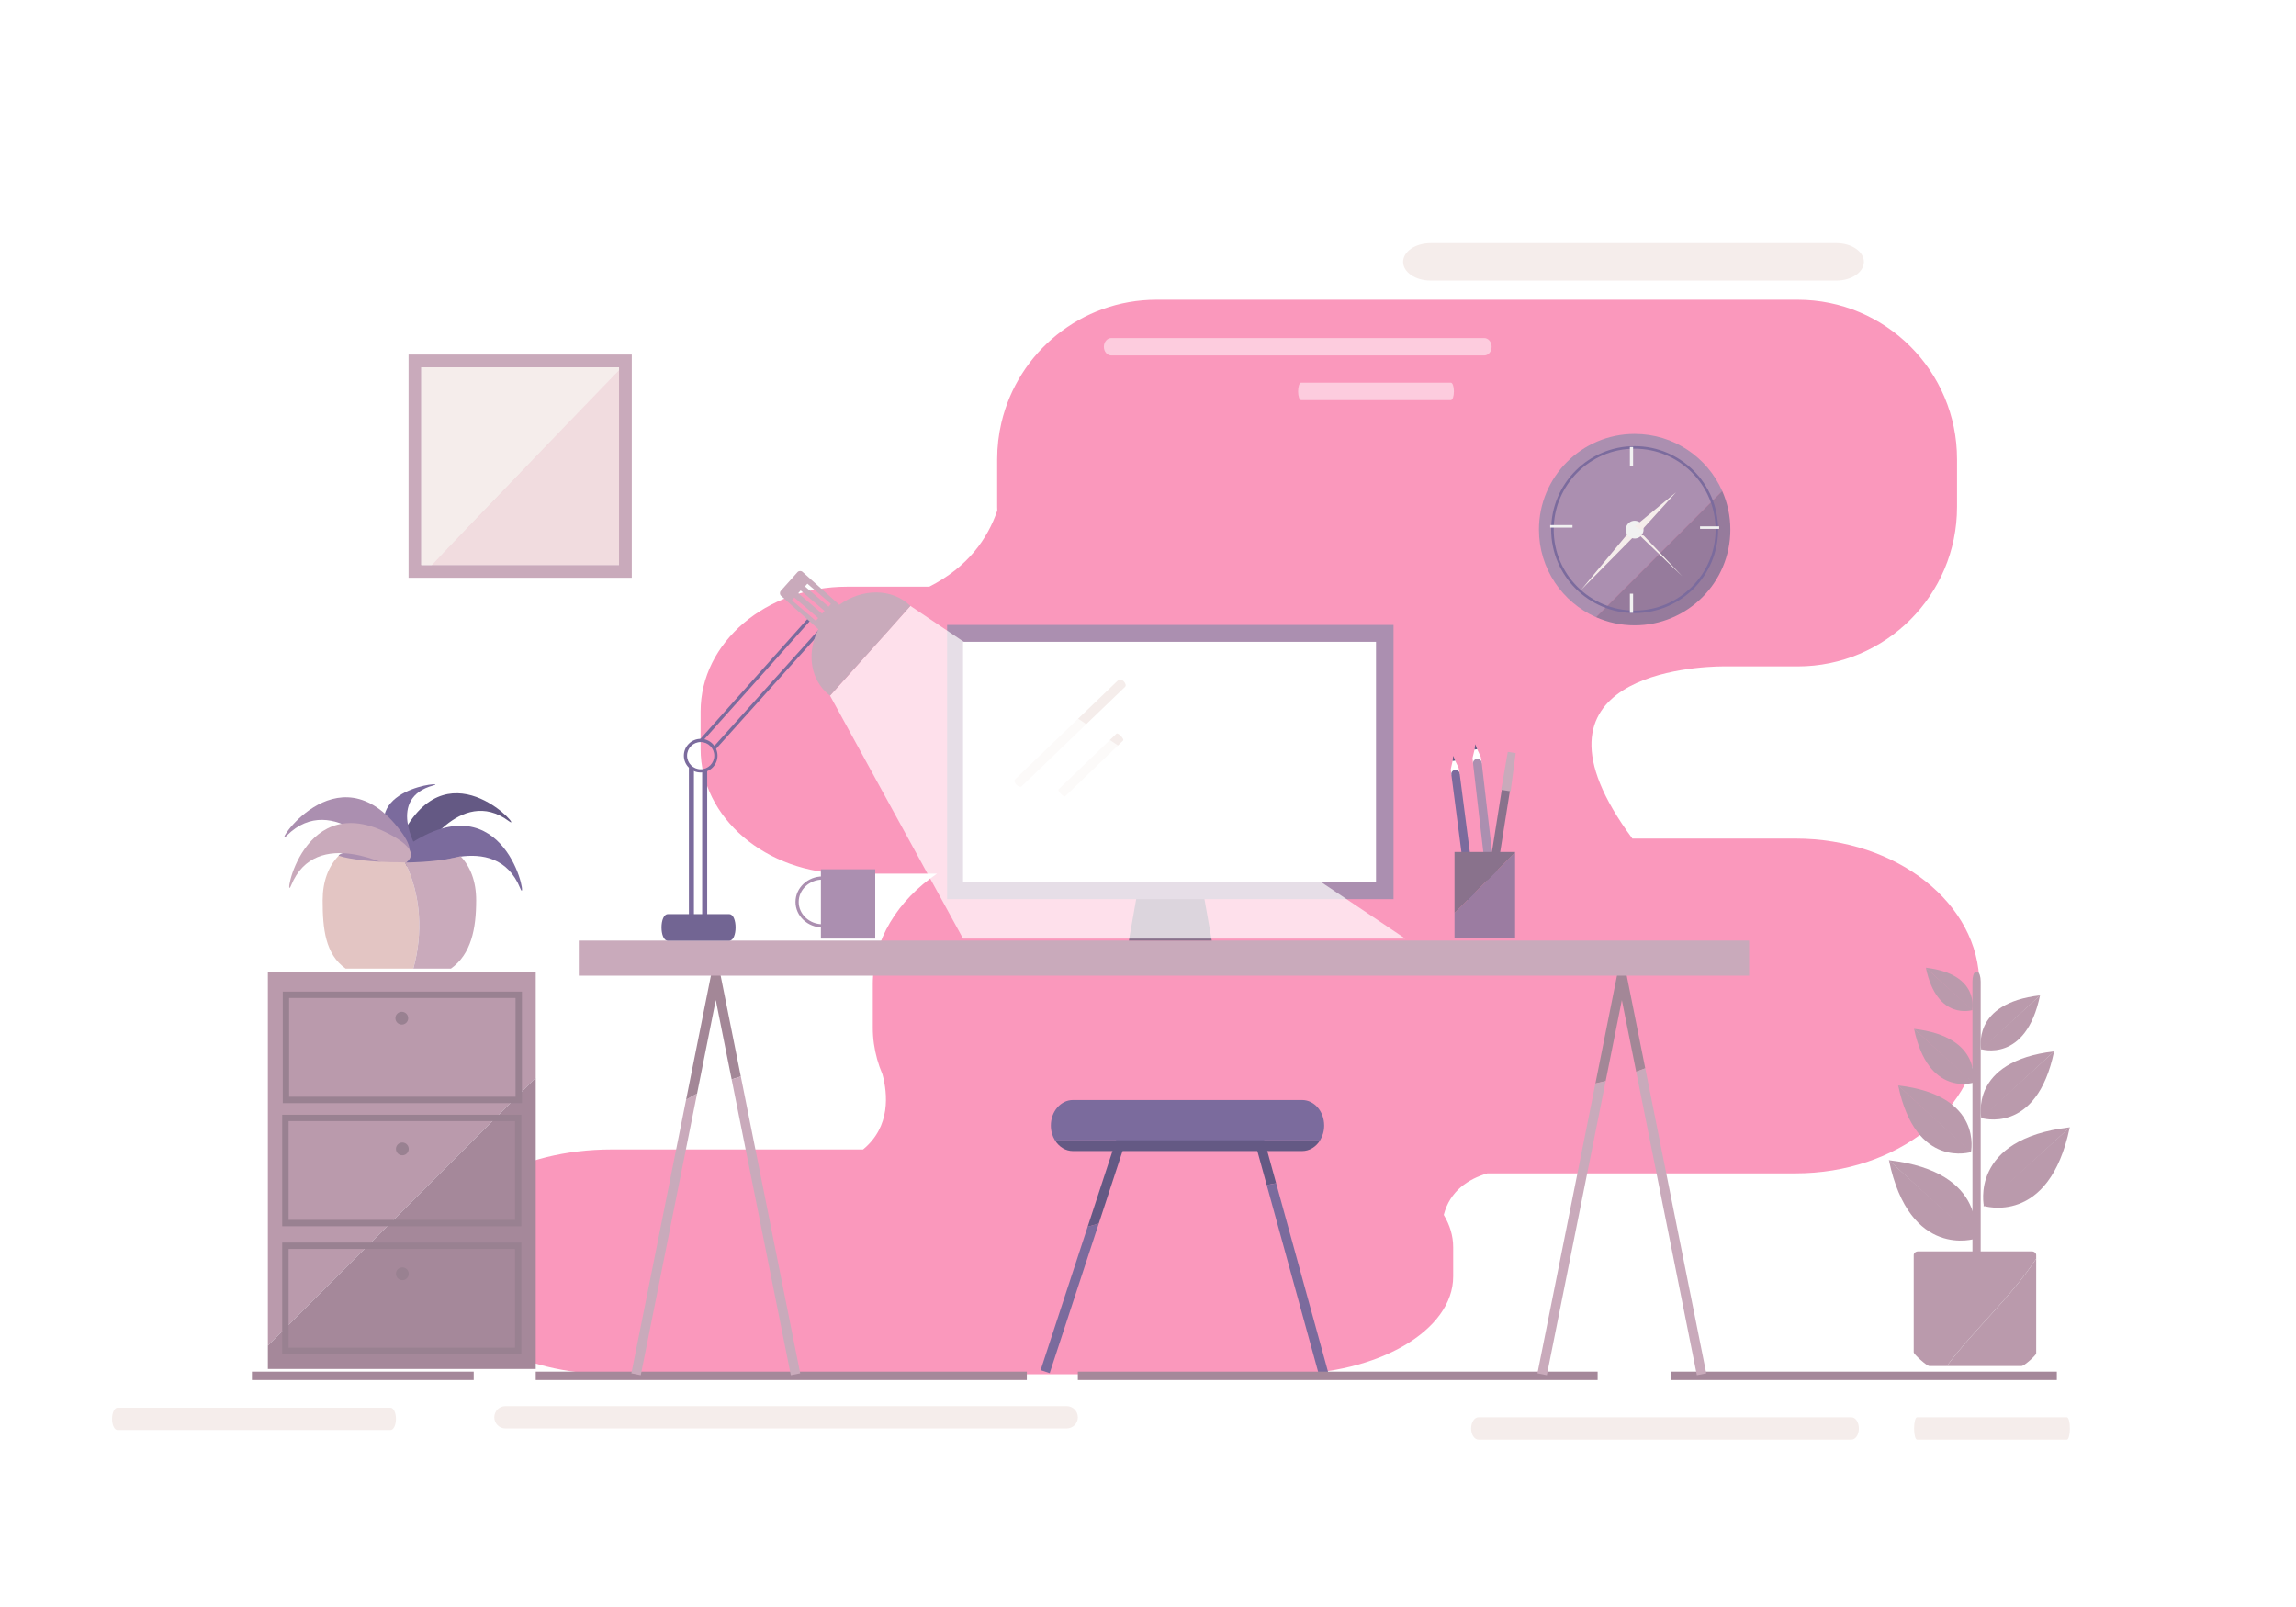 <?xml version="1.0" encoding="utf-8"?>
<svg id="master-artboard" viewBox="0 0 720 503.999" version="1.1" xmlns="http://www.w3.org/2000/svg" x="0px" y="0px" width="720px" height="503.999px" enable-background="new 0 0 720 503.999">
<path d="M 0 0 H 720 V 503.999 H 0 V 0 Z" fill="#FFFFFF" transform="matrix(1, 0, 0, 1, 0, -7.105427357601002e-15)"/>

<g transform="matrix(1, 0, 0, 1, -0, -0)">
		<path fill="#F5EDEB" d="M563.062,263H511.9c-38.415-51.891,20.939-53.94,28.101-54h23.702c27.614,0,50-22.386,50-50v-15&#10;&#9;&#9;&#9;c0-27.614-22.386-50-50-50h-201c-23.68,0-43.5,16.467-48.672,38.571l-0.016,0.005c0,0,0.003,0.012,0.007,0.029&#10;&#9;&#9;&#9;c-0.854,3.662-1.32,7.473-1.32,11.395v15c0,0.382,0.021,0.759,0.029,1.139c-2.98,8.716-9.15,17.678-21.329,23.861h-25.77&#10;&#9;&#9;&#9;c-25.367,0-45.93,17.52-45.93,39.131v11.738c0,21.611,20.563,39.131,45.93,39.131h28.208&#10;&#9;&#9;&#9;c-12.321,8.373-20.138,20.786-20.138,34.652v13.695c0,3.382,0.479,6.675,1.359,9.847l-0.015-0.014c0,0,0.011,0.024,0.028,0.06&#10;&#9;&#9;&#9;c0.447,1.603,1.002,3.172,1.656,4.706c1.614,6,2.667,16.386-6.087,23.554h-78.787c-29.028,0-52.56,13.724-52.56,30.652v9.195&#10;&#9;&#9;&#9;c0,16.929,23.531,30.652,52.56,30.652h211.286c29.028,0,52.56-13.724,52.56-30.652v-9.195c0-3.553-1.048-6.96-2.954-10.133&#10;&#9;&#9;&#9;c1.923-7.497,7.657-11.222,13.672-13.02h96.641c31.835,0,57.642-20.439,57.642-45.652v-13.695&#10;&#9;&#9;&#9;C620.703,283.439,594.896,263,563.062,263z" style="fill: rgb(250, 152, 188);"/>
		<path fill="#F5EDEB" d="M584.5,82.125c0,3.245-3.864,5.875-8.629,5.875H448.629c-4.767,0-8.629-2.63-8.629-5.875l0,0&#10;&#9;&#9;&#9;c0-3.245,3.862-5.875,8.629-5.875h127.242C580.636,76.25,584.5,78.88,584.5,82.125L584.5,82.125z"/>
		<path fill="#F5EDEB" d="M338,444.5c0,1.933-1.567,3.5-3.5,3.5h-176c-1.933,0-3.5-1.567-3.5-3.5l0,0c0-1.933,1.567-3.5,3.5-3.5h176&#10;&#9;&#9;&#9;C336.433,441,338,442.567,338,444.5L338,444.5z"/>
		<path fill="#F5EDEB" d="M582.923,448c0,1.933-1.042,3.5-2.325,3.5H463.652c-1.284,0-2.325-1.567-2.325-3.5l0,0&#10;&#9;&#9;&#9;c0-1.933,1.041-3.5,2.325-3.5h116.945C581.881,444.5,582.923,446.067,582.923,448L582.923,448z"/>
		<path opacity="0.5" fill="#FFFFFF" d="M467.759,108.75c0,1.51-1.042,2.734-2.325,2.734H348.488c-1.284,0-2.325-1.225-2.325-2.734&#10;&#9;&#9;&#9;l0,0c0-1.51,1.041-2.734,2.325-2.734h116.945C466.717,106.016,467.759,107.24,467.759,108.75L467.759,108.75z"/>
		<path fill="#F5EDEB" d="M649.097,448c0,1.933-0.419,3.5-0.935,3.5h-46.99c-0.517,0-0.935-1.567-0.935-3.5l0,0&#10;&#9;&#9;&#9;c0-1.933,0.418-3.5,0.935-3.5h46.99C648.678,444.5,649.097,446.067,649.097,448L649.097,448z"/>
		<path opacity="0.5" fill="#FFFFFF" d="M455.93,122.75c0,1.51-0.419,2.734-0.935,2.734h-46.99c-0.517,0-0.935-1.225-0.935-2.734&#10;&#9;&#9;&#9;l0,0c0-1.51,0.418-2.734,0.935-2.734h46.99C455.511,120.016,455.93,121.24,455.93,122.75L455.93,122.75z"/>
		<path fill="#F5EDEB" d="M124.167,445c0,1.933-0.763,3.5-1.703,3.5h-85.62c-0.941,0-1.703-1.567-1.703-3.5l0,0&#10;&#9;&#9;&#9;c0-1.933,0.762-3.5,1.703-3.5h85.62C123.404,441.5,124.167,443.067,124.167,445L124.167,445z"/>
	</g><g transform="matrix(1, 0, 0, 1, 0, -7.105427357601002e-15)">
		<path d="M 257.423 272.63 H 274.462 V 294.371 H 257.423 V 272.63 Z" fill="#AB8FB0"/>
		<g>
			<path fill="#AB8FB0" d="M257.952,290.871c-4.682,0-8.49-3.589-8.49-8s3.809-8,8.49-8s8.49,3.589,8.49,8&#10;&#9;&#9;&#9;&#9;S262.633,290.871,257.952,290.871z M257.952,275.871c-4.13,0-7.49,3.141-7.49,7s3.36,7,7.49,7s7.49-3.141,7.49-7&#10;&#9;&#9;&#9;&#9;S262.082,275.871,257.952,275.871z"/>
		</g>
	</g>
<g transform="matrix(1, 0, 0, 1, 0, -7.105427357601002e-15)">
		<g>
			<path fill="#7B6B9D" d="M326.325,429.72l2.851,0.936l15.386-46.921c-1.165,0.336-2.33,0.669-3.49,1.015L326.325,429.72z"/>
			<path fill="#645984" d="M395.893,355.5h-45.229l-9.592,29.249c1.16-0.346,2.326-0.679,3.49-1.015l8.275-25.234h40.771&#10;&#9;&#9;&#9;&#9;l3.618,13.148c0.986-0.183,1.974-0.367,2.961-0.546L395.893,355.5z"/>
			<path fill="#7B6B9D" d="M397.226,371.648l16.578,60.25l2.893-0.797l-16.51-59.999&#10;&#9;&#9;&#9;&#9;C399.199,371.281,398.212,371.466,397.226,371.648z"/>
		</g>
		<path fill="#7B6B9D" d="M415.25,353c0-4.418-3.102-8-6.926-8h-71.863c-3.825,0-6.926,3.582-6.926,8&#10;&#9;&#9;&#9;c0,1.744,0.489,3.353,1.309,4.667h83.098C414.762,356.353,415.25,354.744,415.25,353z"/>
		<path fill="#645984" d="M330.844,357.667c1.258,2.016,3.302,3.333,5.618,3.333h25.974h45.889c2.314,0,4.359-1.317,5.617-3.333&#10;&#9;&#9;&#9;H330.844z"/>
	</g>
<g transform="matrix(1, 0, 0, 1, 0, -7.105427357601002e-15)">
		<g>
			<path d="M 168 304.891 L 84 304.891 L 84 422 L 168 338 Z" fill="#BA9AAC"/>
		</g>
		<g>
			<path d="M 84 422 L 84 429.359 L 168 429.359 L 168 338 Z" fill="#A5889A"/>
		</g>
		<g>
			<path fill="#998191" d="M163.667,345.972h-75V311h75V345.972z M90.667,343.972h71V313h-71V343.972z"/>
		</g>
		<g>
			<path fill="#998191" d="M163.5,384.589h-75v-34.972h75V384.589z M90.5,382.589h71v-30.972h-71V382.589z"/>
		</g>
		<g>
			<path fill="#998191" d="M163.5,424.681h-75v-34.972h75V424.681z M90.5,422.681h71v-30.972h-71V422.681z"/>
		</g>
		<g>
			<path d="M 128 319.333 A 2 2 0 0 1 126 321.333 A 2 2 0 0 1 124 319.333 A 2 2 0 0 1 126 317.333 A 2 2 0 0 1 128 319.333 Z" fill="#998191"/>
		</g>
		<g>
			<path d="M 128.167 360.334 A 2 2 0 0 1 126.167 362.334 A 2 2 0 0 1 124.167 360.334 A 2 2 0 0 1 126.167 358.334 A 2 2 0 0 1 128.167 360.334 Z" fill="#998191"/>
		</g>
		<g>
			<path d="M 128.167 399.5 A 2 2 0 0 1 126.167 401.5 A 2 2 0 0 1 124.167 399.5 A 2 2 0 0 1 126.167 397.5 A 2 2 0 0 1 128.167 399.5 Z" fill="#998191"/>
		</g>
	</g>
<g transform="matrix(1, 0, 0, 1, 0, -7.105427357601002e-15)">
		<g>
			<g>
				<path fill="#645984" d="M621.123,394.038c0,1.613-0.421,2.923-0.942,2.923h-0.697c-0.521,0-0.943-1.31-0.943-2.923v-86.179&#10;&#9;&#9;&#9;&#9;&#9;c0-1.614,0.423-2.922,0.943-2.922h0.697c0.521,0,0.942,1.308,0.942,2.922V394.038z" style="fill: rgb(186, 154, 172);"/>
			</g>
			<g>
				<g>
					<path fill="#645984" d="M619.479,388.485c0,0-20.639,6.701-27.13-24.614L619.479,388.485z" style="fill: rgb(186, 154, 172);"/>
				</g>
				<g>
					<path fill="#7B6B9D" d="M619.258,388.682c0,0,4.82-21.157-26.948-24.811L619.258,388.682z" style="fill: rgb(186, 154, 172);"/>
				</g>
			</g>
			<g>
				<g>
					<path fill="#645984" d="M618.243,361.278c0,0-17.484,5.678-22.985-20.853L618.243,361.278z" style="fill: rgb(186, 154, 172);"/>
				</g>
				<g>
					<path fill="#7B6B9D" d="M618.056,361.445c0,0,4.085-17.926-22.832-21.02L618.056,361.445z" style="fill: rgb(186, 154, 172);"/>
				</g>
			</g>
			<g>
				<g>
					<path fill="#645984" d="M618.824,339.542c0,0-14.141,4.591-18.587-16.861L618.824,339.542z" style="fill: rgb(186, 154, 172);"/>
				</g>
				<g>
					<path fill="#7B6B9D" d="M618.672,339.678c0,0,3.303-14.495-18.461-16.997L618.672,339.678z" style="fill: rgb(186, 154, 172);"/>
				</g>
			</g>
			<g>
				<g>
					<path fill="#645984" d="M621.152,329.026c0,0,14.137,4.59,18.583-16.861L621.152,329.026z" style="fill: rgb(186, 154, 172);"/>
				</g>
				<g>
					<path fill="#7B6B9D" d="M621.303,329.162c0,0-3.301-14.495,18.463-16.997L621.303,329.162z" style="fill: rgb(186, 154, 172);"/>
				</g>
			</g>
			<g>
				<g>
					<path fill="#645984" d="M618.572,316.778c0,0-11.137,3.617-14.641-13.282L618.572,316.778z" style="fill: rgb(186, 154, 172);"/>
				</g>
				<g>
					<path fill="#7B6B9D" d="M618.454,316.886c0,0,2.602-11.418-14.544-13.39L618.454,316.886z" style="fill: rgb(186, 154, 172);"/>
				</g>
			</g>
			<g>
				<g>
					<path fill="#645984" d="M621.157,350.597c0,0,17.486,5.679,22.986-20.853L621.157,350.597z" style="fill: rgb(186, 154, 172);"/>
				</g>
				<g>
					<path fill="#7B6B9D" d="M621.345,350.765c0,0-4.084-17.926,22.833-21.021L621.345,350.765z" style="fill: rgb(186, 154, 172);"/>
				</g>
			</g>
			<g>
				<g>
					<path fill="#645984" d="M621.928,378.167c0,0,20.639,6.7,27.13-24.614L621.928,378.167z" style="fill: rgb(186, 154, 172);"/>
				</g>
				<g>
					<path fill="#7B6B9D" d="M622.148,378.363c0,0-4.82-21.157,26.948-24.811L622.148,378.363z" style="fill: rgb(186, 154, 172);"/>
				</g>
			</g>
		</g>
		<g>
			<g>
				<path fill="#B293A5" d="M633.961,428.42c0.787,0,4.571-3.351,4.571-3.99v-29.662c-7.995,12.188-19.185,21.878-28.035,33.652&#10;&#9;&#9;&#9;&#9;&#9;H633.961z" style="fill: rgb(186, 154, 172);"/>
			</g>
			<g>
				<path fill="#C9AABB" d="M637.109,392.459h-35.562c-0.785,0-1.422,0.519-1.422,1.156v30.501c0,0.639,4.099,4.304,4.884,4.304&#10;&#9;&#9;&#9;&#9;&#9;h5.488c8.851-11.774,20.04-21.465,28.035-33.652v-1.152C638.532,392.978,637.896,392.459,637.109,392.459z" style="fill: rgb(186, 154, 172);"/>
			</g>
		</g>
	</g>
<g transform="matrix(1, 0, 0, 1, 0, -7.105427357601002e-15)">
		<g>
			<path d="M 144.334 268.44 A 19.069 2.399 0 0 1 125.265 270.839 A 19.069 2.399 0 0 1 106.196 268.44 A 19.069 2.399 0 0 1 125.265 266.041 A 19.069 2.399 0 0 1 144.334 268.44 Z" fill="#AB8FB0"/>
		</g>
		<g>
			<g>
				<path fill="#645984" d="M131.361,268.734c0,0,12.905-22.609,28.185-11.225c5.369,4.002-18.045-23.893-32.936,3.393&#10;&#9;&#9;&#9;&#9;&#9;C120.498,272.098,131.361,268.734,131.361,268.734z"/>
			</g>
			<g>
				<path fill="#7B6B9D" d="M130.84,273.131c0,0,24.553-13.631,32.275,5.418c2.713,6.695-3.272-32.133-32.275-15.301&#10;&#9;&#9;&#9;&#9;&#9;C118.939,270.155,130.84,273.131,130.84,273.131z"/>
			</g>
			<g>
				<path fill="#7B6B9D" d="M130.724,266.112c0,0-9.61-15.777,5.201-19.793c5.206-1.412-24.665,0.729-12.754,19.394&#10;&#9;&#9;&#9;&#9;&#9;C128.059,273.371,130.724,266.112,130.724,266.112z"/>
			</g>
			<g>
				<path fill="#AB8FB0" d="M121.754,269.711c0,0-17.255-22.156-31.819-7.652c-5.119,5.098,15.594-28.285,35.689-1.441&#10;&#9;&#9;&#9;&#9;&#9;C133.87,271.634,121.754,269.711,121.754,269.711z"/>
			</g>
			<g>
				<path fill="#C9AABB" d="M123.561,272.28c0,0-24.554-13.63-32.274,5.419c-2.714,6.695,3.272-32.133,32.274-15.302&#10;&#9;&#9;&#9;&#9;&#9;C135.462,269.305,123.561,272.28,123.561,272.28z"/>
			</g>
			<g>
				<path fill="#E3C5C3" d="M127.033,270.477c-0.511,0.006-1.028-0.045-1.548-0.045c-8.306,0-15.536-0.842-19.289-2.044&#10;&#9;&#9;&#9;&#9;&#9;c-3.185,3.306-5.018,7.989-5.018,13.964c0,8.975,0.811,16.869,7.196,21.424h21.246&#10;&#9;&#9;&#9;&#9;&#9;C132.661,292.715,132.064,280.852,127.033,270.477z"/>
			</g>
			<g>
				<path fill="#C9AABB" d="M149.322,282.339c0-5.909-1.793-10.516-4.912-13.812c-3.596,1.066-9.983,1.885-17.377,1.977&#10;&#9;&#9;&#9;&#9;&#9;c5.031,10.375,5.627,22.211,2.586,33.271h11.795C147.783,299.221,149.322,291.27,149.322,282.339z"/>
			</g>
		</g>
	</g>
<g transform="matrix(1, 0, 0, 1, 0, -7.105427357601002e-15)">
		<g>
			<g>
				<path fill="#AB8FB0" d="M512.608,136.093c-16.575,0-30.013,13.437-30.013,30.012c0,12.248,7.341,22.774,17.858,27.44&#10;&#9;&#9;&#9;&#9;&#9;l39.595-39.594C535.383,143.434,524.855,136.093,512.608,136.093z"/>
				<path fill="#967B9C" d="M500.454,193.545c3.717,1.649,7.827,2.572,12.154,2.572c16.575,0,30.013-13.436,30.013-30.012&#10;&#9;&#9;&#9;&#9;&#9;c0-4.328-0.923-8.438-2.572-12.154L500.454,193.545z"/>
			</g>
		</g>
		<g>
			<g>
				<path d="M 512.285 165.153 L 495.808 185.001 L 513.803 166.778 Z" fill="#F5EDEB"/>
			</g>
		</g>
		<g>
			<g>
				<path fill="#7B6B9D" d="M512.608,192.28c-14.433,0-26.175-11.742-26.175-26.174s11.742-26.175,26.175-26.175&#10;&#9;&#9;&#9;&#9;&#9;c14.435,0,26.175,11.742,26.175,26.175S527.043,192.28,512.608,192.28z M512.608,140.723c-13.996,0-25.383,11.387-25.383,25.382&#10;&#9;&#9;&#9;&#9;&#9;s11.387,25.382,25.383,25.382s25.383-11.386,25.383-25.382S526.604,140.723,512.608,140.723z"/>
			</g>
		</g>
		<g>
			<g>
				<path d="M 515.392 166.105 A 2.784 2.784 0 0 1 512.608 168.889 A 2.784 2.784 0 0 1 509.824 166.105 A 2.784 2.784 0 0 1 512.608 163.321 A 2.784 2.784 0 0 1 515.392 166.105 Z" fill="#F1F1F1"/>
			</g>
		</g>
		<g>
			<g>
				<path d="M 514.854 166.225 L 525.564 154.425 L 512.608 165.084 Z" fill="#F5EDEB"/>
			</g>
		</g>
		<g>
			<g>
				<path d="M 513.886 167.635 L 527.501 180.69 L 515.446 167.977 Z" fill="#F5EDEB"/>
			</g>
		</g>
		<g>
			<g>
				<path d="M 511.118 140.2 H 512.118 V 146.2 H 511.118 V 140.2 Z" fill="#F1F1F1"/>
			</g>
		</g>
		<g>
			<g>
				<path d="M 511.118 186.2 H 512.118 V 192.2 H 511.118 V 186.2 Z" fill="#F1F1F1"/>
			</g>
		</g>
		<g>
			<g>
				<path d="M 533.118 165.073 H 539.118 V 165.865 H 533.118 V 165.073 Z" fill="#F1F1F1"/>
			</g>
		</g>
		<g>
			<g>
				<path d="M 486.118 164.677 H 493.118 V 165.469 H 486.118 V 164.677 Z" fill="#F1F1F1"/>
			</g>
		</g>
	</g>
<g transform="matrix(1, 0, 0, 1, 0, -7.105427357601002e-15)">
		<g>
			<g>
				<path fill="#C9AABB" d="M198.118,181.2h-70v-70h70V181.2z M132.118,177.2h62v-62h-62V177.2z"/>
			</g>
		</g>
		<g>
			<path fill="#F5EDEB" d="M194.118,116.049V115.2h-62v62h3.265C144.393,168.2,194.118,116.049,194.118,116.049z"/>
		</g>
		<g opacity="0.6">
			<path d="M 194.118 116.049 L 135.383 177.2 L 194.118 177.2 Z" fill="#E8C4CA"/>
		</g>
	</g>
<g transform="matrix(1, 0, 0, 1, 0, -7.105427357601002e-15)">
		<path d="M 168 430.188 H 322 V 432.813 H 168 V 430.188 Z" fill="#A5889A"/>
		<path d="M 79 430.188 H 148.55 V 432.813 H 79 V 430.188 Z" fill="#A5889A"/>
		<path d="M 338 430.188 H 501 V 432.813 H 338 V 430.188 Z" fill="#A5889A"/>
		<path d="M 524 430.188 H 645 V 432.813 H 524 V 430.188 Z" fill="#A5889A"/>
	</g>
<g transform="matrix(1, 0, 0, 1, 0, -7.105427357601002e-15)">
		<g>
			<g>
				<path fill="#A38797" d="M508.595,298.352l-8.292,41.461c1.08-0.235,2.15-0.488,3.211-0.76l5.081-25.404l4.491,22.458&#10;&#9;&#9;&#9;&#9;&#9;c0.954-0.342,1.903-0.694,2.849-1.058L508.595,298.352z"/>
				<path fill="#C9AABB" d="M482.124,430.706l2.941,0.588l18.448-92.241c-1.061,0.271-2.131,0.524-3.211,0.76L482.124,430.706z"/>
				<path fill="#C9AABB" d="M513.086,336.106l19.038,95.188l2.941-0.588l-19.131-95.657&#10;&#9;&#9;&#9;&#9;&#9;C514.989,335.412,514.04,335.765,513.086,336.106z"/>
			</g>
			<g>
				<path fill="#C9AABB" d="M197.991,430.706l2.941,0.588l17.665-88.322c-1.165,0.601-2.313,1.245-3.446,1.936L197.991,430.706z"/>
				<path fill="#A38797" d="M224.461,298.352l-9.311,46.556c1.133-0.69,2.282-1.335,3.446-1.936l5.865-29.323l4.974,24.867&#10;&#9;&#9;&#9;&#9;&#9;c0.955-0.313,1.916-0.61,2.879-0.898L224.461,298.352z"/>
				<path fill="#C9AABB" d="M229.435,338.516l18.556,92.778l2.941-0.588l-18.618-93.089&#10;&#9;&#9;&#9;&#9;&#9;C231.351,337.905,230.39,338.202,229.435,338.516z"/>
			</g>
		</g>
		<path d="M 181.5 295 H 548.5 V 306 H 181.5 V 295 Z" fill="#C9AABB"/>
	</g>
<g transform="matrix(1, 0, 0, 1, 0, -7.105427357601002e-15)">
		<path d="M 380 295 L 354 295 L 357 278 L 377 278 Z" fill="#89728C"/>
		<path d="M 297 196 H 437 V 282 H 297 V 196 Z" fill="#AB8FB0"/>
		<path d="M 302 201.292 H 431.5 V 276.708 H 302 V 201.292 Z" fill="#FFFFFF"/>
		<path fill="#F5EDEB" d="M352.414,213.709c0.573,0.598,0.761,1.349,0.418,1.677l-32.451,31.205&#10;&#9;&#9;&#9;c-0.343,0.329-1.085,0.112-1.66-0.485l0,0c-0.574-0.597-0.763-1.348-0.42-1.677l32.452-31.205&#10;&#9;&#9;&#9;C351.096,212.895,351.839,213.111,352.414,213.709L352.414,213.709z"/>
		<path fill="#F5EDEB" d="M351.512,230.829c0.574,0.598,0.884,1.231,0.692,1.415l-18.167,17.471&#10;&#9;&#9;&#9;c-0.191,0.184-0.812-0.15-1.387-0.748l0,0c-0.574-0.597-0.884-1.231-0.693-1.415l18.168-17.47&#10;&#9;&#9;&#9;C350.316,229.897,350.938,230.231,351.512,230.829L351.512,230.829z"/>
	</g>
<g transform="matrix(1, 0, 0, 1, 0, -7.105427357601002e-15)">
		<g>
			<g opacity="0.7">
				<g>
					<path d="M 260.292 218.176 L 302 294.371 L 440.674 294.371 L 285.483 190.025 Z" fill="#FFFFFF"/>
				</g>
			</g>
			<g>
				<g>
					
						<path d="M 240.457 190.265 H 241.467 V 241.204 H 240.457 V 190.265 Z" transform="matrix(0.744 0.668 -0.668 0.744 205.921 -105.787)" fill="#7B6B9D"/>
				</g>
			</g>
			<g>
				<g>
					<path d="M 220.192 287.564 L 221.771 287.564 L 221.771 241.301 L 220.192 241.758 Z" fill="#7B6B9D"/>
				</g>
			</g>
			<g>
				<g>
					<path d="M 216.03 287.564 L 217.609 287.564 L 217.609 241.301 L 216.03 240.754 Z" fill="#7B6B9D"/>
				</g>
			</g>
			<g>
				<g>
					
						<path d="M 236.123 187.89 H 237.133 V 238.67 H 236.123 V 187.89 Z" transform="matrix(0.746 0.666 -0.666 0.746 202.304 -103.426)" fill="#7B6B9D"/>
				</g>
			</g>
			<g>
				<g>
					<path fill="#7B6B9D" d="M219.726,242.271c-2.909,0-5.275-2.366-5.275-5.276c0-2.908,2.366-5.274,5.275-5.274&#10;&#9;&#9;&#9;&#9;&#9;&#9;s5.276,2.366,5.276,5.274C225.002,239.905,222.635,242.271,219.726,242.271z M219.726,232.73c-2.353,0-4.265,1.913-4.265,4.265&#10;&#9;&#9;&#9;&#9;&#9;&#9;c0,2.354,1.912,4.267,4.265,4.267s4.267-1.913,4.267-4.267C223.993,234.644,222.079,232.73,219.726,232.73z"/>
				</g>
			</g>
			<g>
				<path fill="#C9AABB" d="M263.203,189.679l-11.537-10.317c-0.461-0.412-1.169-0.373-1.581,0.088l-5.227,5.844&#10;&#9;&#9;&#9;&#9;&#9;c-0.412,0.461-0.372,1.169,0.089,1.582l11.688,10.454c-3.421,6.714-2.796,14.566,2.174,19.555&#10;&#9;&#9;&#9;&#9;&#9;c0.468,0.471,0.965,0.898,1.482,1.292c8.378-9.421,16.863-18.631,25.191-28.151&#10;&#9;&#9;&#9;&#9;&#9;C279.768,184.448,270.381,184.467,263.203,189.679z M255.824,194.701l-7.466-6.413l0.73-0.882l7.48,6.426L255.824,194.701z&#10;&#9;&#9;&#9;&#9;&#9; M257.79,192.455l-7.456-6.405l0.746-0.868l7.474,6.42L257.79,192.455z M259.839,190.28l-7.403-6.36l0.746-0.868l7.406,6.363&#10;&#9;&#9;&#9;&#9;&#9;L259.839,190.28z"/>
			</g>
		</g>
		<path fill="#726593" d="M228.677,295.039h-19.242c-2.658,0-2.658-8.336,0-8.336h19.242&#10;&#9;&#9;&#9;C231.335,286.703,231.335,295.039,228.677,295.039z"/>
	</g>
<g transform="matrix(1, 0, 0, 1, 0, -7.105427357601002e-15)">
		<g>
			<g>
				<g>
					<g>
						<path d="M 462.696 233.861 L 461.772 237.705 L 461.958 239.693 L 464.663 239.38 L 464.333 237.33 Z" fill="#FFFFFF"/>
					</g>
				</g>
			</g>
			<g>
				<g>
					<g>
						<path fill="#AB8FB0" d="M469.456,280.715c0.08,0.709-0.458,1.352-1.204,1.439l0,0c-0.749,0.086-1.422-0.416-1.503-1.125&#10;&#9;&#9;&#9;&#9;&#9;&#9;&#9;l-4.819-41.584c-0.08-0.708,0.457-1.352,1.204-1.439l0,0c0.747-0.085,1.42,0.418,1.503,1.125L469.456,280.715z"/>
					</g>
				</g>
			</g>
			<g>
				<g>
					<g>
						<path d="M 462.397 235.083 L 463.235 234.976 L 462.623 233.399 Z" fill="#645984"/>
					</g>
				</g>
			</g>
		</g>
		<g>
			<g>
				<g>
					<g>
						<path d="M 455.785 237.489 L 454.947 241.195 L 455.15 243.101 L 457.746 242.764 L 457.402 240.801 Z" fill="#FFFFFF"/>
					</g>
				</g>
			</g>
			<g>
				<g>
					<g>
						<path fill="#7B6B9D" d="M462.887,282.403c0.087,0.678-0.423,1.303-1.14,1.397l0,0c-0.717,0.092-1.369-0.381-1.455-1.061&#10;&#9;&#9;&#9;&#9;&#9;&#9;&#9;l-5.171-39.878c-0.088-0.678,0.423-1.304,1.138-1.398l0,0c0.716-0.092,1.37,0.382,1.458,1.062L462.887,282.403z"/>
					</g>
				</g>
			</g>
			<g>
				<g>
					<g>
						<path d="M 455.515 238.667 L 456.317 238.554 L 455.708 237.046 Z" fill="#645984"/>
					</g>
				</g>
			</g>
		</g>
		<g>
			<g>
				<g>
					<path fill="#89728C" d="M468,282.645c-0.078,0.488-0.613,0.81-1.198,0.717l-0.423-0.066c-0.584-0.094-0.994-0.563-0.916-1.053&#10;&#9;&#9;&#9;&#9;&#9;&#9;l5.563-35.088c0.075-0.489,0.612-0.809,1.197-0.718l0.421,0.067c0.584,0.094,0.995,0.564,0.919,1.053L468,282.645z"/>
				</g>
			</g>
			<g>
				<g>
					<path d="M 473.705 248.176 L 470.756 247.708 L 472.823 235.806 L 475.302 236.198 Z" fill="#C9AABB"/>
				</g>
			</g>
			<g>
				<g>
					
						<path d="M 465.312 282.433 H 467.881 V 284.164 H 465.312 V 282.433 Z" transform="matrix(0.988 0.157 -0.157 0.988 50.131 -69.585)" fill="#B62425"/>
				</g>
			</g>
		</g>
		<g>
			<path d="M 456.118 286.382 L 456.118 294.2 L 466.181 294.2 L 475.118 294.2 L 475.118 267.382 Z" fill="#9B7CA1"/>
			<path d="M 475.118 267.2 L 466.181 267.2 L 456.118 267.2 L 456.118 286.382 L 475.118 267.382 Z" fill="#89728C"/>
		</g>
	</g>
</svg>